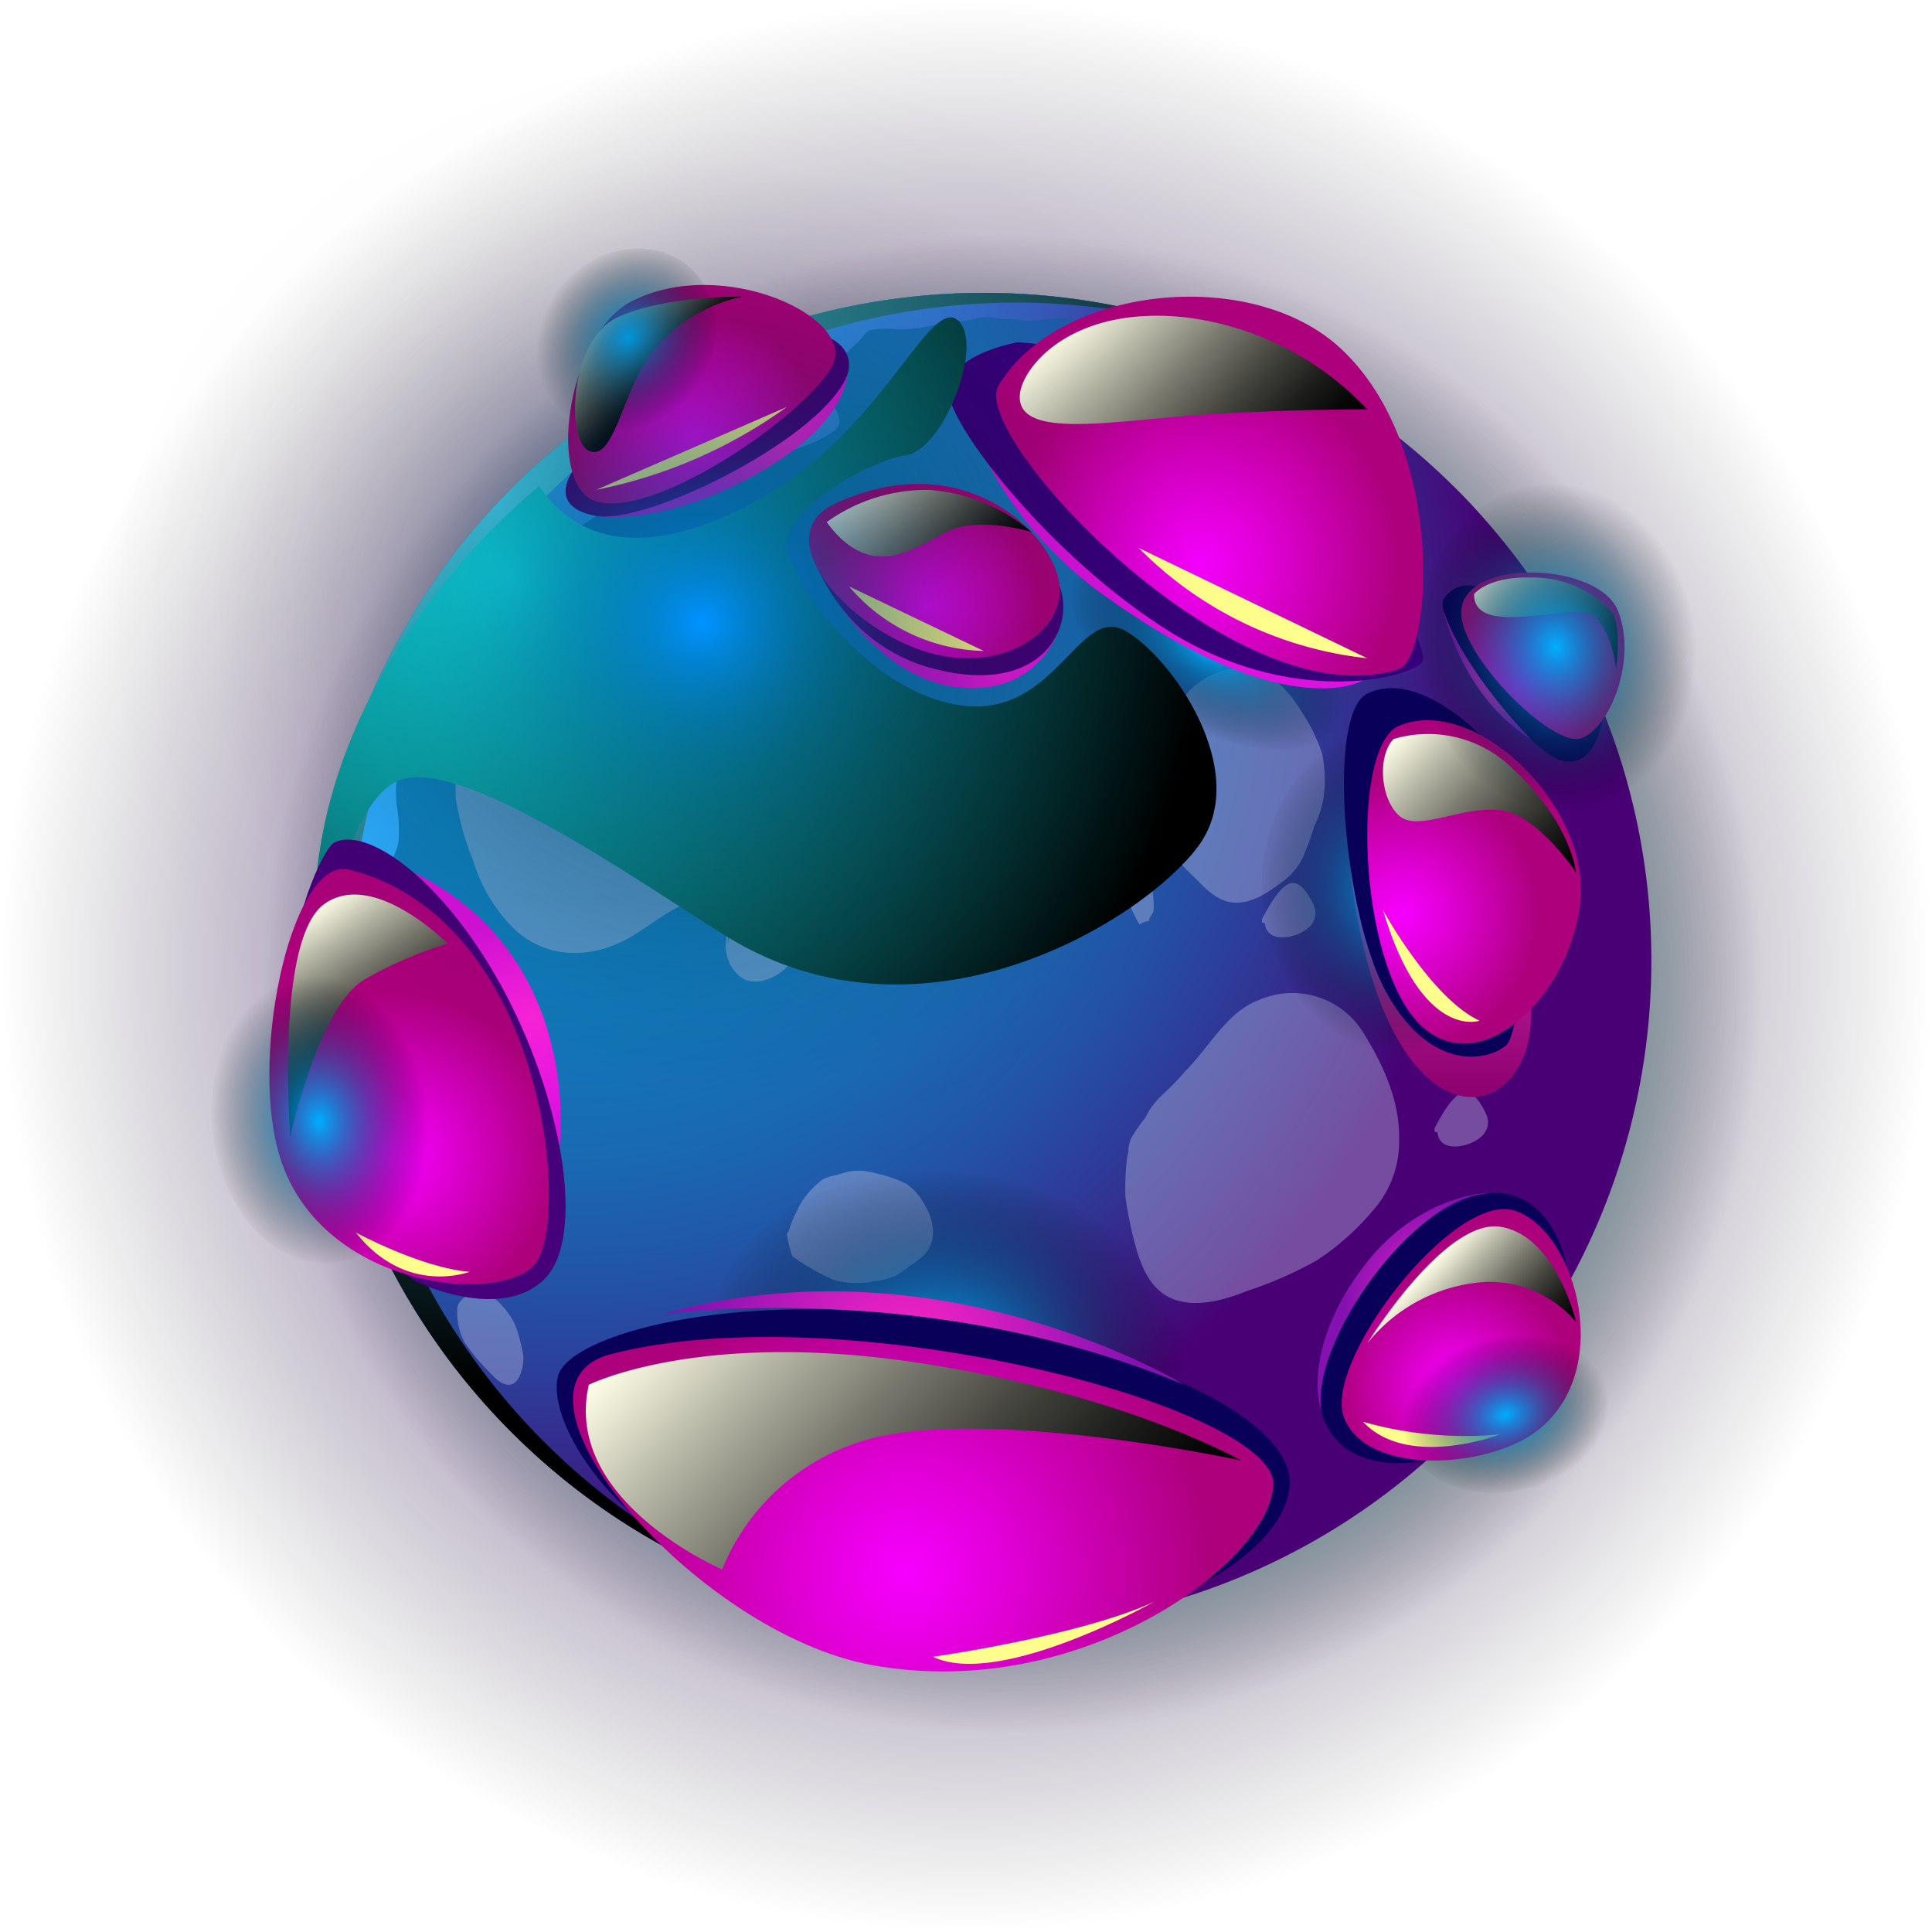 <svg xmlns="http://www.w3.org/2000/svg" xmlns:xlink="http://www.w3.org/1999/xlink" viewBox="0 0 158.522 158.522"><defs><style>.cls-1{isolation:isolate;}.cls-10,.cls-12,.cls-13,.cls-2,.cls-29,.cls-3,.cls-30,.cls-31,.cls-32,.cls-33,.cls-34,.cls-35,.cls-36,.cls-40,.cls-41,.cls-42,.cls-43,.cls-44,.cls-45,.cls-8{mix-blend-mode:screen;}.cls-2{fill:url(#radial-gradient);}.cls-3{fill:url(#radial-gradient-2);}.cls-10,.cls-11,.cls-12,.cls-13,.cls-14,.cls-15,.cls-16,.cls-17,.cls-18,.cls-19,.cls-20,.cls-21,.cls-22,.cls-23,.cls-24,.cls-25,.cls-26,.cls-27,.cls-28,.cls-29,.cls-30,.cls-31,.cls-32,.cls-33,.cls-34,.cls-35,.cls-36,.cls-37,.cls-38,.cls-39,.cls-4,.cls-40,.cls-41,.cls-42,.cls-43,.cls-44,.cls-6,.cls-7,.cls-8,.cls-9{fill-rule:evenodd;}.cls-4{fill:url(#radial-gradient-3);}.cls-5{opacity:0.4;mix-blend-mode:multiply;}.cls-6{fill:#b9bfe2;}.cls-7{fill:url(#linear-gradient);}.cls-8{fill:url(#radial-gradient-4);}.cls-9{fill:url(#linear-gradient-2);}.cls-10{fill:url(#radial-gradient-5);}.cls-11{fill:url(#radial-gradient-6);}.cls-12{fill:url(#radial-gradient-7);}.cls-13{fill:url(#radial-gradient-8);}.cls-14{fill:#090059;}.cls-15{fill:url(#radial-gradient-9);}.cls-16{fill:url(#radial-gradient-10);}.cls-17{fill:#45007a;}.cls-18{fill:url(#radial-gradient-11);}.cls-19{fill:#37007a;}.cls-20{fill:url(#radial-gradient-12);}.cls-21{fill:url(#radial-gradient-13);}.cls-22{fill:url(#radial-gradient-14);}.cls-23{fill:url(#radial-gradient-15);}.cls-24{fill:url(#radial-gradient-16);}.cls-25{fill:url(#radial-gradient-17);}.cls-26{fill:url(#radial-gradient-18);}.cls-27{fill:url(#radial-gradient-19);}.cls-28{fill:url(#radial-gradient-20);}.cls-29{fill:url(#radial-gradient-21);}.cls-30{fill:url(#Áåçûìÿííûé_ãðàäèåíò_419);}.cls-31{fill:url(#Áåçûìÿííûé_ãðàäèåíò_419-2);}.cls-32{fill:url(#Áåçûìÿííûé_ãðàäèåíò_419-3);}.cls-33{fill:url(#Áåçûìÿííûé_ãðàäèåíò_419-4);}.cls-34{fill:url(#Áåçûìÿííûé_ãðàäèåíò_419-5);}.cls-35{fill:url(#Áåçûìÿííûé_ãðàäèåíò_419-6);}.cls-36{fill:url(#Áåçûìÿííûé_ãðàäèåíò_419-7);}.cls-37{fill:#ffff8d;}.cls-38{fill:url(#radial-gradient-22);}.cls-39{fill:url(#radial-gradient-23);}.cls-40{fill:url(#Áåçûìÿííûé_ãðàäèåíò_419-8);}.cls-41{fill:url(#radial-gradient-24);}.cls-42{fill:url(#radial-gradient-25);}.cls-43{fill:url(#radial-gradient-26);}.cls-44{fill:url(#radial-gradient-27);}.cls-45{fill:url(#radial-gradient-28);}</style><radialGradient id="radial-gradient" cx="79.261" cy="79.261" r="79.261" gradientTransform="translate(79.261 -32.831) rotate(45)" gradientUnits="userSpaceOnUse"><stop offset="0.006" stop-color="#6f00ff"/><stop offset="1" stop-opacity="0"/></radialGradient><radialGradient id="radial-gradient-2" cx="83.105" cy="80.777" r="61.497" gradientTransform="translate(142.628 -18.664) rotate(76.717)" gradientUnits="userSpaceOnUse"><stop offset="0.028" stop-color="#00ffa9"/><stop offset="0.15" stop-color="#00fba6" stop-opacity="0.984"/><stop offset="0.272" stop-color="#00ef9e" stop-opacity="0.937"/><stop offset="0.394" stop-color="#00db91" stop-opacity="0.859"/><stop offset="0.516" stop-color="#00bf7e" stop-opacity="0.748"/><stop offset="0.639" stop-color="#009b66" stop-opacity="0.606"/><stop offset="0.761" stop-color="#006e49" stop-opacity="0.432"/><stop offset="0.881" stop-color="#003b27" stop-opacity="0.23"/><stop offset="1" stop-opacity="0"/></radialGradient><radialGradient id="radial-gradient-3" cx="46.793" cy="53.19" r="87.99" gradientUnits="userSpaceOnUse"><stop offset="0.006" stop-color="#0c87c4"/><stop offset="0.195" stop-color="#0d84c2"/><stop offset="0.341" stop-color="#127abc"/><stop offset="0.474" stop-color="#196ab3"/><stop offset="0.598" stop-color="#2352a5"/><stop offset="0.717" stop-color="#313493"/><stop offset="0.829" stop-color="#41107d"/><stop offset="0.872" stop-color="#480074"/></radialGradient><linearGradient id="linear-gradient" x1="118.174" y1="90.016" x2="118.174" y2="59.34" gradientUnits="userSpaceOnUse"><stop offset="0" stop-color="#8c006e"/><stop offset="0.63" stop-color="#d72fb5"/><stop offset="1" stop-color="#ff47da"/></linearGradient><radialGradient id="radial-gradient-4" cx="-321.531" cy="68.395" r="11.824" gradientTransform="matrix(1.655, 0.203, -0.153, 1.245, 620.215, 91.025)" gradientUnits="userSpaceOnUse"><stop offset="0" stop-color="#00aeff"/><stop offset="1" stop-opacity="0"/></radialGradient><linearGradient id="linear-gradient-2" x1="25.94" y1="63.783" x2="104.736" y2="63.783" gradientUnits="userSpaceOnUse"><stop offset="0.011" stop-color="#2caeff"/><stop offset="0.218" stop-color="#2cabfd"/><stop offset="0.37" stop-color="#2da2f5"/><stop offset="0.504" stop-color="#2f92e8"/><stop offset="0.628" stop-color="#327bd6"/><stop offset="0.745" stop-color="#365ebe"/><stop offset="0.857" stop-color="#3a3aa1"/><stop offset="0.962" stop-color="#3f1180"/><stop offset="1" stop-color="#410072"/></linearGradient><radialGradient id="radial-gradient-5" cx="-579.331" cy="-189.755" r="4.53" gradientTransform="matrix(2.394, 1.382, -0.711, 1.232, 1351.011, 1087.663)" xlink:href="#radial-gradient-4"/><radialGradient id="radial-gradient-6" cx="118.191" cy="106.491" r="7.865" gradientUnits="userSpaceOnUse"><stop offset="0" stop-color="#ff24c8"/><stop offset="0.353" stop-color="#d71ec0"/><stop offset="1" stop-color="#8611b1"/></radialGradient><radialGradient id="radial-gradient-7" cx="-716.611" cy="-452.762" r="8.1" gradientTransform="matrix(0.223, 1.652, -1.41, 0.19, -363.804, 1342.994)" xlink:href="#radial-gradient-4"/><radialGradient id="radial-gradient-8" cx="40.687" cy="41.527" r="72.099" gradientUnits="userSpaceOnUse"><stop offset="0" stop-color="#4ae4ff"/><stop offset="1"/></radialGradient><radialGradient id="radial-gradient-9" cx="102.751" cy="44.811" r="11.542" gradientUnits="userSpaceOnUse"><stop offset="0" stop-color="#ff24de"/><stop offset="1" stop-color="#dd11e0"/></radialGradient><radialGradient id="radial-gradient-10" cx="81.7" cy="53.005" r="4.696" xlink:href="#radial-gradient-9"/><radialGradient id="radial-gradient-11" cx="63.82" cy="35.443" r="7.066" xlink:href="#radial-gradient-9"/><radialGradient id="radial-gradient-12" cx="98.39" cy="46.202" r="16.562" gradientUnits="userSpaceOnUse"><stop offset="0" stop-color="#f700ff"/><stop offset="0.328" stop-color="#e100d7"/><stop offset="1" stop-color="#ad007c"/></radialGradient><radialGradient id="radial-gradient-13" cx="115.037" cy="74.991" r="11.245" xlink:href="#radial-gradient-12"/><radialGradient id="radial-gradient-14" cx="124.618" cy="56.212" r="6.767" xlink:href="#radial-gradient-12"/><radialGradient id="radial-gradient-15" cx="74.321" cy="128.999" r="25.14" xlink:href="#radial-gradient-12"/><radialGradient id="radial-gradient-16" cx="119.403" cy="113.712" r="9.641" xlink:href="#radial-gradient-12"/><radialGradient id="radial-gradient-17" cx="57.036" cy="35.985" r="10.205" xlink:href="#radial-gradient-12"/><radialGradient id="radial-gradient-18" cx="76.156" cy="49.762" r="9.336" xlink:href="#radial-gradient-12"/><radialGradient id="radial-gradient-19" cx="74.683" cy="111.356" r="18.203" xlink:href="#radial-gradient-6"/><radialGradient id="radial-gradient-20" cx="123.606" cy="55.21" r="4.509" xlink:href="#radial-gradient-6"/><radialGradient id="radial-gradient-21" cx="41.99" cy="47.387" r="57.139" gradientUnits="userSpaceOnUse"><stop offset="0" stop-color="#11f7ff"/><stop offset="1"/></radialGradient><linearGradient id="Áåçûìÿííûé_ãðàäèåíò_419" x1="89.265" y1="25.228" x2="105.512" y2="40.623" gradientUnits="userSpaceOnUse"><stop offset="0" stop-color="#ffffe8"/><stop offset="0.201" stop-color="#bba"/><stop offset="0.415" stop-color="#79796e"/><stop offset="0.611" stop-color="#45453f"/><stop offset="0.779" stop-color="#1f1f1d"/><stop offset="0.915" stop-color="#080808"/><stop offset="1"/></linearGradient><linearGradient id="Áåçûìÿííûé_ãðàäèåíò_419-2" x1="49.992" y1="26.328" x2="54.934" y2="31.012" xlink:href="#Áåçûìÿííûé_ãðàäèåíò_419"/><linearGradient id="Áåçûìÿííûé_ãðàäèåíò_419-3" x1="71.543" y1="38.922" x2="80.794" y2="47.688" xlink:href="#Áåçûìÿííûé_ãðàäèåíò_419"/><linearGradient id="Áåçûìÿííûé_ãðàäèåíò_419-4" x1="114.587" y1="60.382" x2="127.942" y2="73.035" xlink:href="#Áåçûìÿííûé_ãðàäèåíò_419"/><linearGradient id="Áåçûìÿííûé_ãðàäèåíò_419-5" x1="123.077" y1="46.497" x2="132.284" y2="55.221" xlink:href="#Áåçûìÿííûé_ãðàäèåíò_419"/><linearGradient id="Áåçûìÿííûé_ãðàäèåíò_419-6" x1="116.893" y1="104.122" x2="125.615" y2="112.387" xlink:href="#Áåçûìÿííûé_ãðàäèåíò_419"/><linearGradient id="Áåçûìÿííûé_ãðàäèåíò_419-7" x1="57.732" y1="103.684" x2="89.042" y2="133.35" xlink:href="#Áåçûìÿííûé_ãðàäèåíò_419"/><radialGradient id="radial-gradient-22" cx="29.141" cy="-85.85" r="8.525" gradientTransform="translate(-5.588 159.52) rotate(14.164)" xlink:href="#radial-gradient-9"/><radialGradient id="radial-gradient-23" cx="20.776" cy="-72.02" r="13.389" gradientTransform="translate(-5.588 159.52) rotate(14.164)" xlink:href="#radial-gradient-12"/><linearGradient id="Áåçûìÿííûé_ãðàäèåíò_419-8" x1="8.345" y1="-88.537" x2="18.963" y2="-78.476" gradientTransform="translate(-5.588 159.52) rotate(14.164)" xlink:href="#Áåçûìÿííûé_ãðàäèåíò_419"/><radialGradient id="radial-gradient-24" cx="-312.206" cy="277.484" r="5.149" gradientTransform="matrix(1.619, -0.398, 0.299, 1.218, 546.01, -346.157)" xlink:href="#radial-gradient-4"/><radialGradient id="radial-gradient-25" cx="-706.936" cy="-458.659" r="7.145" gradientTransform="matrix(0.136, 1.661, -1.25, 0.102, -450.99, 1313.004)" xlink:href="#radial-gradient-4"/><radialGradient id="radial-gradient-26" cx="-1038.704" cy="-325.439" r="4.928" gradientTransform="matrix(-1.049, 1.296, -1.106, -0.895, -1398.016, 1082.599)" xlink:href="#radial-gradient-4"/><radialGradient id="radial-gradient-27" cx="-727.496" cy="-463.599" r="8.1" gradientTransform="matrix(0.223, 1.652, -1.41, 0.19, -363.804, 1342.994)" xlink:href="#radial-gradient-4"/><radialGradient id="radial-gradient-28" cx="-133.844" cy="45.353" r="35.652" gradientTransform="translate(242.83 -8.736) scale(1.384 1.319)" gradientUnits="userSpaceOnUse"><stop offset="0.006" stop-color="#0092ff"/><stop offset="0.081" stop-color="#0077d0" stop-opacity="0.815"/><stop offset="0.171" stop-color="#005ba0" stop-opacity="0.626"/><stop offset="0.266" stop-color="#004375" stop-opacity="0.458"/><stop offset="0.364" stop-color="#002e51" stop-opacity="0.316"/><stop offset="0.466" stop-color="#001d33" stop-opacity="0.201"/><stop offset="0.575" stop-color="#00101d" stop-opacity="0.112"/><stop offset="0.692" stop-color="#00070c" stop-opacity="0.049"/><stop offset="0.823" stop-color="#000203" stop-opacity="0.012"/><stop offset="1" stop-opacity="0"/></radialGradient></defs><title>planet-2</title><g class="cls-1"><g id="Layer_2" data-name="Layer 2"><g id="planets"><g id="planet-2"><circle class="cls-2" cx="79.261" cy="79.261" r="79.261" transform="translate(-32.831 79.261) rotate(-45)"/><circle class="cls-3" cx="83.105" cy="80.777" r="61.497" transform="translate(-14.604 143.1) rotate(-76.717)"/><path class="cls-4" d="M135.494,78.813a54.723,54.723,0,0,1-54.782,54.77c-.971,0-1.954-.023-2.914-.081h-.011c-1.434-.069-2.856-.208-4.255-.381A54.429,54.429,0,0,1,45.551,120.8a55.839,55.839,0,0,1-12.73-15.377c-.335-.6-.658-1.214-.982-1.827,0-.023-.012-.035-.023-.058-.336-.659-.648-1.318-.948-1.989h-.012a52.329,52.329,0,0,1-2.451-6.475,49.1,49.1,0,0,1-1.284-4.9.072.072,0,0,1-.011-.046c-.243-1.168-.451-2.347-.613-3.538a53.919,53.919,0,0,1-.555-7.77c0-1.515.058-3.029.2-4.509.069-.949.173-1.885.3-2.822a53.7,53.7,0,0,1,4.382-15.3A54.828,54.828,0,0,1,80.712,24.031c.578,0,1.156.012,1.723.023.613.023,1.225.047,1.838.093a54.623,54.623,0,0,1,9.192,1.387c1.735.417,3.434.9,5.1,1.48,1.133.382,2.243.81,3.342,1.272.821.347,1.618.7,2.416,1.087.139.069.278.127.416.2A54.867,54.867,0,0,1,119.064,39.7c.6.578,1.179,1.179,1.757,1.792.382.416.764.844,1.134,1.272.636.717,1.248,1.468,1.849,2.22a54.619,54.619,0,0,1,10.083,20.627A54.637,54.637,0,0,1,135.494,78.813Z"/><g class="cls-5"><path class="cls-6" d="M39.715,54.3a16.779,16.779,0,0,0-2.044,6.192,27.034,27.034,0,0,0-.27,5.086,24.332,24.332,0,0,0,1.431,5.071,13.288,13.288,0,0,0,3.222,5.44c2.621,2.595,6.325,2.645,9.432.935,1.588-.874,2.908-2.047,4.587-2.8,2.309-1.029,4.486-2,6.088-4.056a14.432,14.432,0,0,0,2.69-7.68,14.909,14.909,0,0,0,.033-4.911,14.033,14.033,0,0,0-1.5-3.834,21.666,21.666,0,0,0-1.738-2.606A7.409,7.409,0,0,0,58.4,48.956a5.993,5.993,0,0,0-2.373-.82,21.425,21.425,0,0,0-3.176.071,17.04,17.04,0,0,0-3.414.978c-1.082.365-2.21.587-3.266,1.029A27.506,27.506,0,0,1,42.993,51.3a7.566,7.566,0,0,0-3.6,1.84,9.034,9.034,0,0,0-.868.847C38.128,54.537,38.255,55.119,39.715,54.3Z"/><path class="cls-6" d="M59.578,77.664c.3-1.01.5-2.936,1.479-3.674a4.123,4.123,0,0,1,1.441-.646,2.659,2.659,0,0,1,2.044.444c1.737.943,1.413,3.624.45,5.047-.83,1.225-2.916,2.313-4.249,1.315a3.287,3.287,0,0,1-1.115-3.312l.242-.05Z"/><path class="cls-6" d="M92.585,94.314a18.608,18.608,0,0,0-.239,3.929,32.356,32.356,0,0,0,.664,3.378c.5,1.969,1.23,4.259,3.361,5.009,1.893.666,4.157.023,5.94-.7a31.492,31.492,0,0,0,5.762-2.533,20.971,20.971,0,0,0,4.678-4.192,8.476,8.476,0,0,0,2.049-5.63c.074-3.252-1.265-6.113-2.931-8.836a6.835,6.835,0,0,0-8.5-2.714c-2.726.982-4.13,3.918-6.121,5.869a22.706,22.706,0,0,1-1.746,1.817A6.229,6.229,0,0,0,93.981,91.7,11.988,11.988,0,0,0,92.8,93.424C92.429,94.325,92.585,95.4,92.585,94.314Z"/><path class="cls-6" d="M117.705,92.561c.184-.261,1.463-3.074,2.623-2.948.557.061.994.678,1.261,1.13.432.729.775,1.406.209,2.235-.725,1.06-3.674,1.844-3.857-.068l-.236-.056Z"/><path class="cls-6" d="M73.147,34.114c.184-.261,1.463-3.075,2.622-2.948.557.06.995.678,1.262,1.13.431.728.774,1.406.208,2.234-.725,1.061-3.674,1.844-3.857-.067l-.235-.057Z"/><path class="cls-6" d="M103.549,75.4c.184-.261,1.463-3.075,2.622-2.948.557.061.995.678,1.262,1.13.431.729.774,1.407.208,2.234-.725,1.061-3.674,1.845-3.857-.067l-.235-.056Z"/><path class="cls-6" d="M96.09,61.891c-.656,1.761-1.456,2.845-.919,4.512.26.809.377,1.656.607,2.472.449,1.591,1.692,2.56,2.8,3.69,1.473,1.494,2.784,1.956,4.76,1.009a11.411,11.411,0,0,0,1.8-1.169,5.129,5.129,0,0,0,1.758-2.052,20.688,20.688,0,0,0,.936-2.555,8.022,8.022,0,0,0,.822-2.8,10.8,10.8,0,0,0-.169-3.139,13.7,13.7,0,0,0-1.713-3.493,10.267,10.267,0,0,0-2.219-2.635,5.763,5.763,0,0,0-2.635-.79c-1.594-.337-3.9.954-4.752,2.263C95.981,59.041,95.337,61.184,96.09,61.891Z"/><path class="cls-6" d="M92.293,72.407A8.385,8.385,0,0,0,93.5,75.859a1.568,1.568,0,0,1,.782-.29c.012-.367.289-.5.359-.81a6.51,6.51,0,0,0-.017-1.183,4.728,4.728,0,0,0-.433-1.757c-.178-.481-.424-1.3-1.035-1.185-1.156.211-1.045,1.162-.867,1.773Z"/><path class="cls-6" d="M37.524,107.459a5.17,5.17,0,0,0,.585,2.672,16.649,16.649,0,0,0,1.912,2.313c.464.484,1.32,1.511,2.109,1.07.647-.361.864-1.657.8-2.312a12.8,12.8,0,0,0-.376-1.63,5.1,5.1,0,0,0-.755-1.69c-.605-.869-2.022-2.485-3.248-1.7a2.194,2.194,0,0,0-.894.753A.891.891,0,0,0,37.524,107.459Z"/><path class="cls-6" d="M65.022,103.077a7.471,7.471,0,0,1-.413-1.583.327.327,0,0,1,.088-.432,9.868,9.868,0,0,1,.676-1.682,6.694,6.694,0,0,1,2.124-2.6,3.709,3.709,0,0,1,1.117-.365c.4-.1.8-.252,1.206-.323a5.238,5.238,0,0,1,2.156.208,10.628,10.628,0,0,1,2.366.815,4.559,4.559,0,0,1,1.453,1.62c.821,1.252,1.167,3.028.022,4.242a6.506,6.506,0,0,1-1.1.852,13.7,13.7,0,0,1-1.214.85,6.681,6.681,0,0,1-1.765.447,7,7,0,0,1-3.332-.107A17.908,17.908,0,0,1,65.022,103.077Z"/></g><path class="cls-7" d="M112.557,59.34s-2.947,5.334-1.377,14.876c3.493,21.235,15.169,17.992,14.414,8.134Z"/><path class="cls-8" d="M97.366,113.341c-1,8.128-10.562,13.642-21.366,12.318s-18.755-8.987-17.758-17.114S68.8,94.9,79.608,96.227,98.362,105.214,97.366,113.341Z"/><path class="cls-9" d="M104.736,29.573a5.31,5.31,0,0,0-.542.076,3.489,3.489,0,0,1-1.71-.114,10,10,0,0,0-1.216-.38c-.665-.105-1.283-.39-1.948-.475a9.707,9.707,0,0,1-1.976-.608,1.858,1.858,0,0,0-1.3,0,1.857,1.857,0,0,1-1.3-.266,7.106,7.106,0,0,0-1.539-.362c-1.387-.284-2.765-.731-4.143-1.083a10.241,10.241,0,0,0-2.518-.228c-.684-.009-1.3.19-1.985.19a8.713,8.713,0,0,1-1.3-.142c-.466-.086-.941.009-1.406-.057a3.287,3.287,0,0,0-1.768.009,5.1,5.1,0,0,1-1.454.181,10.578,10.578,0,0,0-1.805.314,13.53,13.53,0,0,1-3.2.408,7.522,7.522,0,0,0-2.214.038c-.4.143-.6.57-.874.855A16.75,16.75,0,0,0,68.9,29.592a3.35,3.35,0,0,0-.912,2.033,6.081,6.081,0,0,0,.646,2.081c.3.656.408,1.254-.266,1.692a10.42,10.42,0,0,1-2.794,1.349,1.707,1.707,0,0,1-1.767-.162c-.2-.171-.323-.5-.57-.636s-.523,0-.8.085a17.39,17.39,0,0,1-2.043.541c-.427.067-.8.295-1.216.371-.5.095-.865-.275-1.387-.152a12.8,12.8,0,0,1-2.224.513,3.294,3.294,0,0,1-1.682-.484c-.266-.152-.332-.3-.636-.219a1.688,1.688,0,0,0-.751.551c-.18.257-.247.589-.427.855-.19.3-.371.58-.542.894a12.7,12.7,0,0,1-1.083,1.719c-.285.38-.485.893-.8,1.245a3.748,3.748,0,0,1-.722.465c-.57.4-1.169.761-1.72,1.188-1.064.836-2.071,1.758-3.154,2.565a13.706,13.706,0,0,1-2.927,1.369c-.589.237-1.2.408-1.786.655a2.75,2.75,0,0,0-.7.3,5.213,5.213,0,0,0-.513.76,12.88,12.88,0,0,0-1.444,1.976,7.075,7.075,0,0,0-.532,1.3c-.209.617-.541,1.187-.751,1.8-.427,1.292-.513,2.641-.988,3.924A20.819,20.819,0,0,1,33.389,60.3a11.814,11.814,0,0,0-.846,3.82,8.08,8.08,0,0,0,.076,2.346,12.692,12.692,0,0,1,.095,2.414,3.99,3.99,0,0,1-1.093,2.337c-.494.6-1.244.827-1.795,1.359A4.278,4.278,0,0,0,28.6,74.2a7.122,7.122,0,0,0-.057.912c-.124.675-.295,1.311-.39,1.995a20.023,20.023,0,0,0-.123,2.5c0,.428-.029.865-.01,1.292.019.409.171.789.2,1.2.019.285-.038.571,0,.856.057.323.18.655.257.969.19.76.332,1.5.475,2.261a17.939,17.939,0,0,0,.626,2.081,22.3,22.3,0,0,1,.685,2.86c.142.722.133,1.473.237,2.2.086.589.219,1.188.247,1.777.029.893-.19,1.786-.2,2.689a19.378,19.378,0,0,0,.95,4.5c.1.408.209.826.323,1.235a54.789,54.789,0,0,1,48.9-79.5c1.2,0,2.375.038,3.554.114A54.268,54.268,0,0,1,104.736,29.573Z"/><path class="cls-10" d="M109.91,59.394c-1.78,3.083-8.077,2.778-14.067-.68s-9.4-8.76-7.622-11.842,8.077-2.778,14.067.68S111.689,56.312,109.91,59.394Z"/><path class="cls-11" d="M122.094,97.886s-5.468.078-9.912,5.647-4.406,10.5-3.767,12.151S122.094,97.886,122.094,97.886Z"/><path class="cls-12" d="M116.9,86.554c-6.307.85-12.227-4.452-13.223-11.842s3.311-14.071,9.618-14.92,12.228,4.452,13.223,11.843S123.209,85.705,116.9,86.554Z"/><path class="cls-13" d="M48.233,121.592A54.962,54.962,0,0,1,34.5,104.328a54.216,54.216,0,0,1-4.7-13.369.07.07,0,0,1-.01-.048A55.4,55.4,0,0,1,28.622,79.6,54.778,54.778,0,0,1,83.4,24.828c1.2,0,2.375.038,3.554.114a54.538,54.538,0,0,1,10.8,1.795A54.427,54.427,0,0,0,84.27,24.148c-1.179-.076-2.357-.114-3.554-.114A54.754,54.754,0,0,0,25.94,78.81a55.4,55.4,0,0,0,1.168,11.307c0,.019,0,.038.01.047a54.2,54.2,0,0,0,4.7,13.369,54.984,54.984,0,0,0,34.588,28.158A54.645,54.645,0,0,1,48.233,121.592Z"/><path class="cls-14" d="M117.017,119.82s-6.235,1.513-8.323-3.16,5.865-16.942,12.258-18.549,7.631,5.907,7.631,5.907Z"/><path class="cls-15" d="M79.261,34.005A31.653,31.653,0,0,0,90.978,49.122c14.765,10.469,20.862,6.7,20.862,6.7Z"/><path class="cls-14" d="M99.339,129.539s6.35-3.333,6.482-7.861-9.585-10.714-28.535-13.442c-17.356-2.5-30.629,1.32-31.505,4.679s3.651,11.538,12.852,15.627S94.623,131.849,99.339,129.539Z"/><path class="cls-16" d="M68.991,49.793s3.863,6.109,9.858,6.639,7.768-4.17,7.768-4.17S72.963,52.154,68.991,49.793Z"/><path class="cls-17" d="M66.449,44.954s2.088,7.856,10.217,9.932c8.945,2.284,11.567-3.57,10.272-6.775S75.073,39.993,66.449,44.954Z"/><path class="cls-18" d="M48.924,42.333S54.56,43.38,62.856,38.45s6.581-9.473,6.581-9.473Z"/><path class="cls-17" d="M46.955,38.714s-2.113,2.9,1.969,3.619S66.8,36.281,69.349,31.161,58.516,23.169,46.955,38.714Z"/><path class="cls-19" d="M83.53,28.075s-5.427.934-5.719,3.753S86.4,45.915,96.067,51.882s19.133,3.953,20.593,2.487S104.028,29.541,83.53,28.075Z"/><path class="cls-14" d="M121.451,60.3s-5.17-5.416-9.269-3.384c-3.371,1.671-1.925,18.225,1.58,24.538s8.033,5.743,9.785,4.349S125.69,65.906,121.451,60.3Z"/><path class="cls-14" d="M121.1,48.111a2.394,2.394,0,0,0-2.631,1.015c-1.056,1.519,6.247,11.92,9.314,13.146s3.681-3.175,3.681-3.175Z"/><path class="cls-20" d="M81.923,31.659c-2.439,4.139,19.565,27.654,32.861,23.222,2.629-.876,4.052-18.139-4.819-26.325C102.589,21.751,86.743,23.48,81.923,31.659Z"/><path class="cls-21" d="M114.784,59.555c-3.978,1.665-3.359,19.278,1.607,24.39s12.56-2.337,13.29-10.078S121.064,56.927,114.784,59.555Z"/><path class="cls-22" d="M119.9,50.111c-.238,3.572,7.455,11.277,9.826,10.466s4.633-6.473,3.026-10.466S120.188,45.729,119.9,50.111Z"/><path class="cls-23" d="M50.15,111.1c-10.283,2.649,6.8,22.866,21.4,25.523,17.087,3.109,32.634-8.425,32.926-14.783S69.428,106.139,50.15,111.1Z"/><path class="cls-24" d="M110.3,116.391c-1.889-4.519,8.982-18.724,14.02-17.047s8.325,13.425,1.534,18.245C121.811,120.457,112.271,121.108,110.3,116.391Z"/><path class="cls-25" d="M49.135,41.21c5.039,1.1,16.958-7.192,19.134-11.145s-8.962-9.191-16.462-5.335C46.5,27.459,44.668,40.237,49.135,41.21Z"/><path class="cls-26" d="M68.546,41.309c-5.616,2.6.735,9.967,7.2,12.1s12.163-1.742,11.068-6.049S78.491,36.7,68.546,41.309Z"/><path class="cls-27" d="M54.307,107.843s21.671-3.113,42.882,5.793C97.189,113.636,77.216,101.366,54.307,107.843Z"/><path class="cls-28" d="M118.469,50.186s1.431,6.9,7.125,10.45C125.594,60.636,120.206,55.234,118.469,50.186Z"/><path class="cls-29" d="M25.94,78.81c.251,2.78,1.629-12.275,6.6-14.689s20.106,8.414,27.085,12.717c16.12,9.941,34.222-1.345,38.7-7.416S96.1,53.853,92.3,51.738s-5.712,7.229-13.446,6.135S65.168,47.892,64.564,44.96s6.7-7.167,9.765-7.605,6.446-9.032,4.3-11.041-5.684,7.545-14.061,13.229c-6.009,4.077-15.356,7.7-20.321.346C44.243,39.889,23.848,55.711,25.94,78.81Z"/><path class="cls-30" d="M83.676,32.429c-.238,3.746,8,2.023,15.389,1.576s13.117-.421,13.117-.421a24.6,24.6,0,0,0-14.9-7.543C87.952,25.018,83.822,30.133,83.676,32.429Z"/><path class="cls-31" d="M48.315,36.982c2.244,1.029,2.792-5.773,5.859-8.907a13.424,13.424,0,0,1,6.718-3.732s-6.28-.123-10.223,1.7S46.408,36.108,48.315,36.982Z"/><path class="cls-32" d="M67.829,42.842A14.04,14.04,0,0,1,76.3,40.2a14.539,14.539,0,0,1,8.323,3.444s-3.649-1.107-6.2-.3S71.919,48.4,67.829,42.842Z"/><path class="cls-33" d="M114.346,60.636A9.908,9.908,0,0,1,124.2,63.15c4.747,4.437,5.112,8.435,5.112,8.435s-3.067-4.662-6.134-5.1-6.827,1.829-8.379.442S113.007,62.01,114.346,60.636Z"/><path class="cls-34" d="M120.952,48.747s1.079-1.445,4.642-1.36a8.808,8.808,0,0,1,6.643,2.8c.856,1.075.365,4.7.365,4.7s-.292-2.926-1.752-4.314S120.912,52.544,120.952,48.747Z"/><path class="cls-35" d="M112.182,110.234s6.355-10.29,10.927-9.575,6.207,7.822,6.207,7.822a9.232,9.232,0,0,0-8.365-3.207A13.44,13.44,0,0,0,112.182,110.234Z"/><path class="cls-36" d="M48.315,113.622s8.72-4.393,26.16-1.928,27.369,8.144,27.369,8.144-18.049-3.909-28.7-2.156a18.159,18.159,0,0,0-13.893,11.093S46.108,123.144,48.315,113.622Z"/><path class="cls-37" d="M76.55,135.938s12.035-1.692,18.124-4.5C94.674,131.441,81.984,138.567,76.55,135.938Z"/><path class="cls-37" d="M111.84,116.66a30.538,30.538,0,0,0,11.269,1.022S115.536,120.6,111.84,116.66Z"/><path class="cls-37" d="M113.474,74.678s3.956,7.239,7.921,9.072C121.4,83.75,116.674,85.423,113.474,74.678Z"/><path class="cls-37" d="M93.428,44.954a31.025,31.025,0,0,0,18.754,9.056Z"/><path class="cls-37" d="M69.663,48.111a14.933,14.933,0,0,0,11.055,5.3Z"/><path class="cls-37" d="M48.924,40.191a40.076,40.076,0,0,0,15.64-6.8Z"/><path class="cls-38" d="M33.9,71.566s8.446,6.593,12.012,22.539C45.914,94.105,47.958,78.449,33.9,71.566Z"/><path class="cls-17" d="M34.122,105.159S41,108.49,44.619,105s1.4-15.307-3.573-24.258S29.98,67.832,27.432,69.129C25.674,70.024,16.382,92.292,34.122,105.159Z"/><path class="cls-39" d="M28.654,71.35c-4.546-1.148-8.148,14.57-5.829,23.1,3.015,11.082,17.854,12.722,20.986,9.363S44.822,75.43,28.654,71.35Z"/><path class="cls-40" d="M23.816,93.261S22.565,77.1,26.6,74.184s10.127,3.239,10.127,3.239a33.219,33.219,0,0,0-6.745,2.907C26.163,82.451,23.816,93.261,23.816,93.261Z"/><path class="cls-37" d="M29.191,101.124s5.36,2.91,9.337,3.23C38.528,104.354,33.324,106.37,29.191,101.124Z"/><path class="cls-41" d="M132,113.852c.851,3.463-2.191,7.187-6.794,8.318s-9.025-.759-9.875-4.222,2.19-7.187,6.794-8.318S131.149,110.389,132,113.852Z"/><path class="cls-42" d="M27.28,103.613c-4.931.4-9.363-4.586-9.9-11.142s3.029-12.2,7.961-12.6,9.364,4.586,9.9,11.142S32.212,103.21,27.28,103.613Z"/><path class="cls-43" d="M46.047,34.539c-3.009-2.436-3.135-7.27-.281-10.8s7.609-4.41,10.619-1.974,3.135,7.27.28,10.8S49.057,36.975,46.047,34.539Z"/><path class="cls-44" d="M129.758,66.515c-6.307.849-12.227-4.453-13.223-11.843s3.311-14.07,9.618-14.92,12.228,4.453,13.223,11.843S136.066,65.665,129.758,66.515Z"/><ellipse class="cls-45" cx="57.644" cy="51.093" rx="49.327" ry="47.033"/></g></g></g></g></svg>